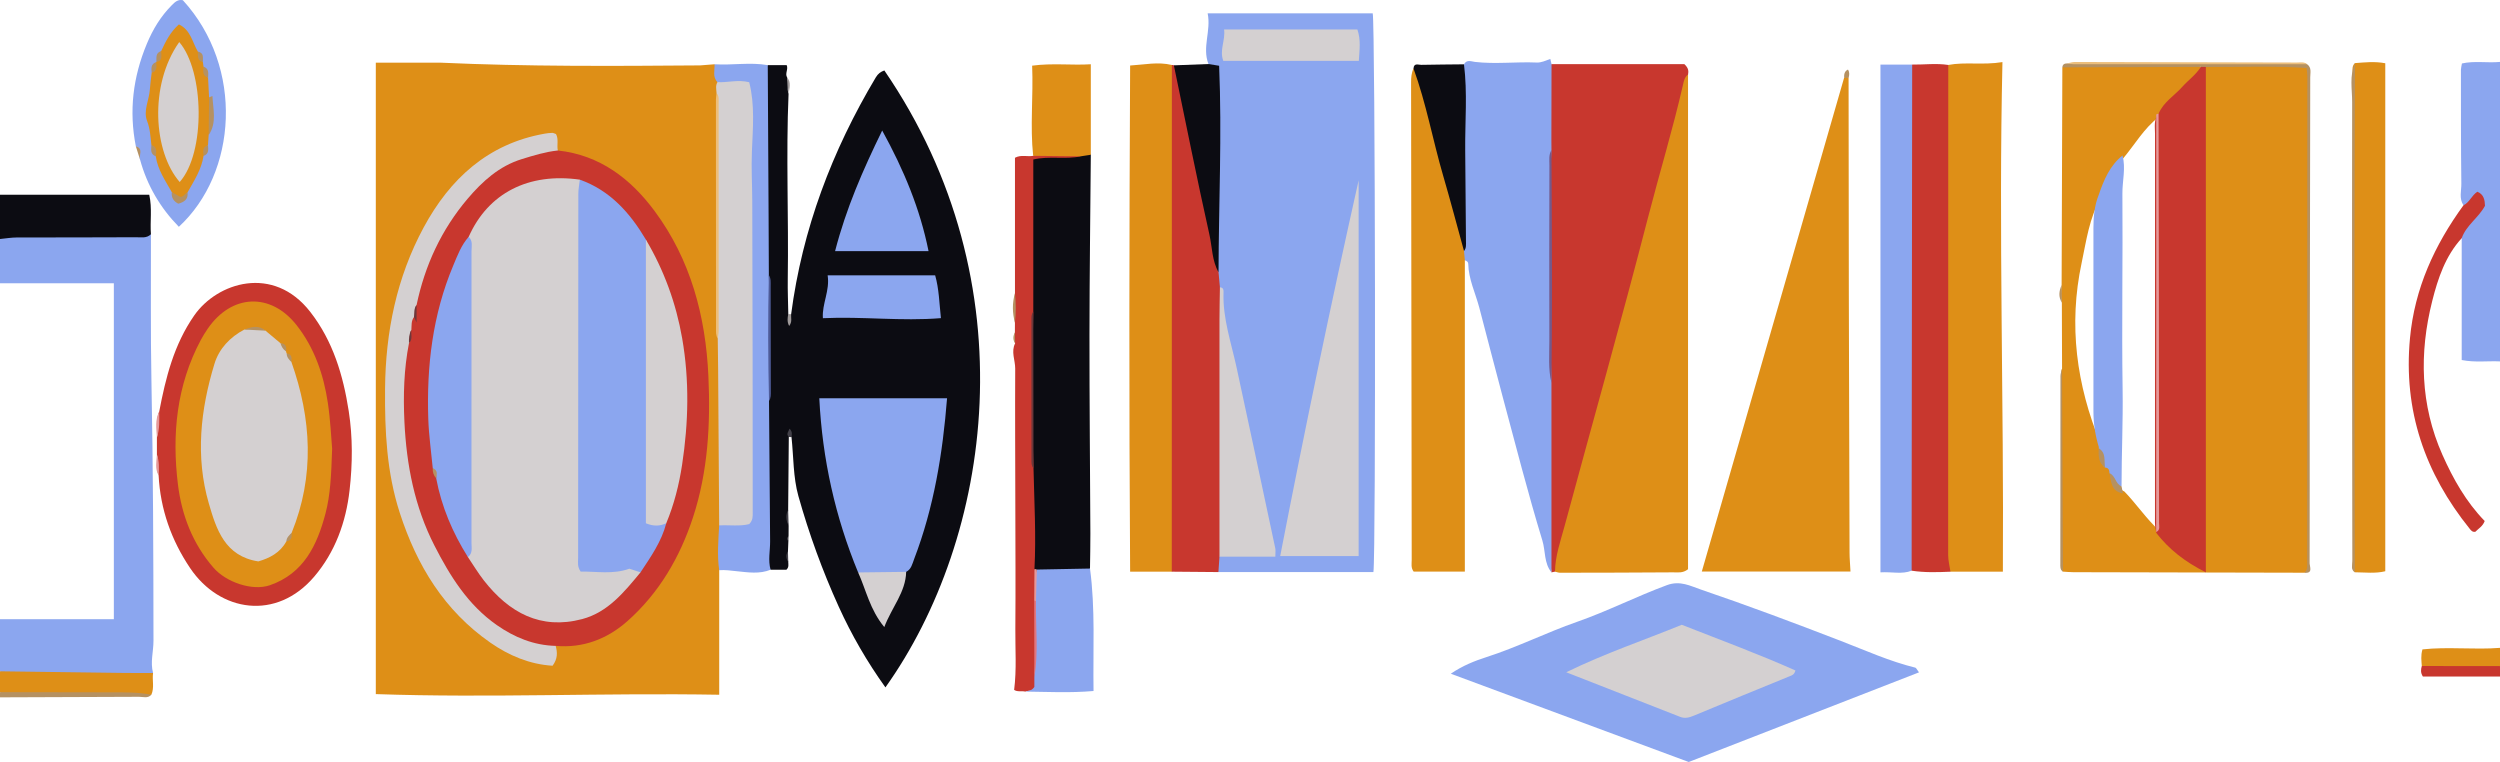 <?xml version="1.0" encoding="utf-8"?>
<!-- Generator: Adobe Illustrator 16.0.2, SVG Export Plug-In . SVG Version: 6.00 Build 0)  -->
<svg version="1.2" baseProfile="tiny" id="Layer_1" xmlns="http://www.w3.org/2000/svg" xmlns:xlink="http://www.w3.org/1999/xlink"
	 x="0px" y="0px" width="960px" height="292.607px" viewBox="0 0 960 292.607" xml:space="preserve">
<g>
	<path fill-rule="evenodd" fill="#8BA6EF" d="M0,237.779c14.431,0,28.862,0,43.718,0c0-42.993,0-85.498,0-129
		c-14.615,0-29.167,0-43.718,0c0-5.667,0-11.333,0-17c1.823-2.237,4.243-2.974,7.047-2.987c15.07-0.07,30.14-0.117,45.211-0.083
		c1.981,0.005,4.008-0.143,5.7,1.232c0.046,18.809-0.171,37.623,0.195,56.426c0.647,33.241,0.757,66.483,0.783,99.729
		c0.003,4.111-1.282,8.205-0.158,12.326c-1.805,1.519-3.99,1.439-6.146,1.444c-15.251,0.033-30.501,0.035-45.752,0
		c-2.501-0.006-5.025,0.054-6.88-2.087C0,251.112,0,244.446,0,237.779z"/>
	<path fill-rule="evenodd" fill="#8BA6EF" d="M960,138.779c-4.76-0.227-9.564,0.482-14.707-0.529c0-15.71,0-31.249,0-46.788
		c-1.351-3.987,1.938-5.826,3.889-8.233c1.59-1.964,3.721-3.643,2.619-6.658c-2.467-0.008-3.275,3.295-5.827,2.262
		c-1.77-2.586-0.785-5.509-0.819-8.235c-0.184-14.594-0.144-29.189-0.16-43.785c0-0.648,0.2-1.297,0.389-2.437
		c4.783-1.088,9.754-0.135,14.617-0.596C960,62.112,960,100.446,960,138.779z"/>
	<path fill-rule="evenodd" fill="#0C0C12" d="M57.958,89.941c-1.626,1.653-3.792,1.148-5.682,1.161
		c-15.277,0.105-30.554,0.036-45.832,0.089C4.295,91.198,2.148,91.574,0,91.779c0-5.667,0-11.333,0-17c19.056,0,38.113,0,57.313,0
		C58.486,80.044,57.559,85.027,57.958,89.941z"/>
	<path fill-rule="evenodd" fill="#DE8F17" d="M0,257.779c15.947,0.212,31.893,0.433,47.84,0.63
		c3.645,0.045,7.292,0.011,10.938,0.013c-0.398,2.77,0.568,5.646-0.659,8.35c-3.115,1.315-6.228-0.106-9.35-0.068
		c-14.33,0.173-28.662,0.093-42.994,0.058c-1.96-0.005-4.036,0.423-5.775-0.981C0,263.112,0,260.446,0,257.779z"/>
	<path fill-rule="evenodd" fill="#DE8F17" d="M929.97,255.749c-0.119-1.955-0.464-3.919,0.254-6.384
		c9.862-1.082,19.858,0.204,29.776-0.586c0,2.333,0,4.667,0,7c-0.246,0.219-0.465,0.575-0.744,0.631
		C949.447,258.37,939.656,259.272,929.97,255.749z"/>
	<path fill-rule="evenodd" fill="#C8372E" d="M929.97,255.749c10.011,0.01,20.021,0.021,30.03,0.03c0,1.333,0,2.667,0,4
		c-9.918,0-19.836,0-29.618,0C929.43,258.314,929.612,257.038,929.97,255.749z"/>
	<path fill-rule="evenodd" fill="#B59161" d="M0,265.779c14.096,0.028,28.192,0.077,42.288,0.074
		c5.298-0.001,10.595-0.098,15.831,0.918c-1.349,1.517-3.121,0.794-4.702,0.803C35.612,267.675,17.806,267.72,0,267.779
		C0,267.112,0,266.446,0,265.779z"/>
	<path fill-rule="evenodd" fill="#DE8F17" d="M268.876,25.112c1.835-0.146,3.671-0.29,5.507-0.436
		c1.813,2.142,1.633,4.847,2.099,7.375c0.345,1.504,0.667,3.007,0.428,4.565c-0.327,1.976-0.425,3.959-0.423,5.961
		c0.016,25.777,0.044,51.556-0.031,77.333c-0.01,3.386,0.728,6.589,1.436,9.833c0.273,23.959,0.477,47.92-0.067,71.881
		c0.355,3.95,0.254,7.908,0.248,11.866c-0.003,2.069-0.502,3.904-1.887,5.465c0,15.61,0,31.221,0,47.829
		c-44.257-0.785-87.821,1.28-131.872-0.247c0-80.853,0-161.339,0-242.467c8.367,0,16.645,0,24.921,0
		C202.436,25.581,235.656,25.379,268.876,25.112z"/>
	<path fill-rule="evenodd" fill="#DE8F17" d="M884.834,219.927c-29.561-0.065-59.123-0.128-88.684-0.205
		c-1.323-0.003-2.646-0.141-3.969-0.216c-1.023-0.929-0.664-2.165-0.665-3.283c-0.019-24.079-0.017-48.158-0.014-72.237
		c0-0.831-0.009-1.661,0.33-2.446c-0.026-8.438-0.052-16.876-0.079-25.314c-0.42-2.258-0.302-4.523-0.092-6.791
		c0.094-27.856,0.187-55.714,0.28-83.571c1.967-1.081,4.125-1.078,6.272-1.076c14.941,0.014,29.884-0.061,44.813,0.035
		c0.824,0.079,1.632,0.225,2.596,1.703c-3.486,7.083-10.744,11.396-15.662,17.648c-0.346,0.342-0.74,0.628-1.158,0.869
		c-5.502,4.286-8.959,10.33-13.34,15.583c-4.391,4.247-5.557,10.327-8.686,15.296c-4.536,7.757-5.619,16.55-7.439,25.087
		c-5.072,23.785-1.979,46.773,7.18,69.097c0.301,0.405,0.521,0.858,0.672,1.338c0.559,2.387-0.308,5.265,2.386,6.927
		c0.859,0.854,1.534,1.819,1.789,3.028c0.644,2.928,1.253,5.875,4.376,7.327c4.025,4.107,7.287,8.876,11.322,12.984
		c1.029,1.049,1.841,2.312,3.165,3.074c4.343,3.479,8.001,7.888,13.322,10.096c2.072-2.516,1.329-5.115,1.331-7.509
		c0.049-57.564,0.028-115.129,0.051-172.693c0.002-3.284-0.459-6.717,2.15-9.431c12.916-0.929,25.814-0.444,38.27-0.249
		c1.628,2.053,1.123,3.785,1.123,5.392c0.027,61.559,0.04,123.117-0.071,184.676C886.4,216.618,888.114,219.238,884.834,219.927z"/>
	<path fill-rule="evenodd" fill="#0C0C12" d="M302.693,215.834c0.01,0.95,0.323,1.96-0.711,2.94c-1.903,0-3.99,0-6.077,0
		c-2.151-1.658-1.95-4.069-1.97-6.366c-0.081-9.269-0.202-18.542,0.013-27.806c0.237-10.256-1.986-20.433-0.829-30.704
		c2.115-6.609,1.465-13.436,1.323-20.173c-0.199-9.375,1.215-18.842-1.337-28.109c-0.424-25.051-0.148-50.104-0.168-75.156
		c-0.001-2.033,0.202-3.997,1.885-5.448c2.41,0,4.821,0,7.265,0c0.703,1.606-0.754,3.214,0.168,4.718
		c0.627,2.059-0.168,4.241,0.551,6.292c-1.013,23.715,0.064,47.438-0.304,71.156c-0.069,4.467,0.13,8.938,0.206,13.406
		c0.284,0.772,0.653,0.733,1.084,0.115c4.297-32.674,15.691-62.801,32.527-91c0.845-1.415,1.87-2.146,3.268-2.646
		c56.139,81.996,41.234,179.597,0.412,236.907c-7.039-9.838-12.992-20.123-17.943-31.029c-6.25-13.766-11.408-27.966-15.481-42.466
		c-2.025-7.21-1.827-15.045-2.635-22.597c-0.304-0.457-0.618-0.81-1.039-0.105c-0.083,9.328-0.165,18.656-0.248,27.985
		c-0.149,2.03-0.444,4.064,0.178,6.072c-0.007,1.308-0.014,2.616-0.021,3.925c-0.374,0.681-0.333,1.376-0.076,2.08
		c-0.052,1.313-0.104,2.625-0.156,3.938C302.507,213.123,302.363,214.485,302.693,215.834z"/>
	<path fill-rule="evenodd" fill="#8BA6EF" d="M464.052,24.587c-2.509-6.44,1.074-12.695-0.313-19.464c21.755,0,42.618,0,63.386,0
		c0.963,3.459,1.263,208.877,0.262,214.556c-19.734,0-39.625,0-59.516,0c-1.678-1.837-1.769-3.818-0.55-5.92
		c2.063-2.213,4.814-1.845,7.45-2.013c3.921-0.249,7.941,0.706,12.163-0.896c-0.198-7.233-2.137-14.129-3.68-21.022
		c-4.356-19.461-8.008-39.074-12.865-58.43c-1.239-4.938-2.164-10.061-1.882-15.256c0.121-2.225-0.308-4.296-1.62-6.143
		c-0.67-1.646-0.849-3.354-0.663-5.106c1.02-6.1-0.081-12.191-0.071-18.287c0.027-16.409,1.231-32.795,0.887-49.218
		C466.945,32.825,466.553,28.506,464.052,24.587z"/>
	<path fill-rule="evenodd" fill="#DE8F17" d="M709.855,29.914c0.03,27.828,0.041,55.656,0.096,83.483
		c0.066,32.924,0.166,65.847,0.275,98.77c0.008,2.299,0.223,4.596,0.362,7.296c-18.786,0-37.358,0-57.091,0
		c18.295-63.482,36.469-126.549,54.645-189.614C708.738,29.197,709.311,29.188,709.855,29.914z"/>
	<path fill-rule="evenodd" fill="#C8372E" d="M595.789,24.617c17.277,0,34.555,0,50.995,0c1.847,1.718,1.572,2.888,1.424,4.034
		c-1.898,10.574-4.323,21.011-7.163,31.387c-8.69,31.761-17.218,63.568-25.561,95.423c-5.099,19.466-11.173,38.668-15.672,58.295
		c-0.479,2.087-0.818,4.293-2.688,5.754c-0.453,0.094-0.908,0.188-1.361,0.281c-0.859-6.886-1.885-13.75-1.887-20.722
		c-0.002-17.432,0.109-34.864-0.084-52.298c0.602-3.276,0.736-6.578,0.73-9.91c-0.037-23.588-0.029-47.177-0.006-70.765
		c0.004-2.666-0.088-5.31-0.643-7.924c-0.221-9.257,0.66-18.533-0.673-27.783C592.883,28.18,592.889,25.62,595.789,24.617z"/>
	<path fill-rule="evenodd" fill="#DE8F17" d="M597.125,219.51c0.069-6.063,2.113-11.73,3.664-17.469
		c10.688-39.543,21.844-78.964,32.078-118.623c4.379-16.969,9.495-33.744,13.4-50.836c0.322-1.407,0.57-2.98,1.94-3.931
		c0,63.408,0,126.816,0,189.93c-2.007,1.599-3.933,1.187-5.69,1.2c-14.483,0.113-28.969,0.134-43.452,0.153
		C598.418,219.936,597.771,219.658,597.125,219.51z"/>
	<path fill-rule="evenodd" fill="#8BA6EF" d="M736.893,258.189c-30.094,11.714-59.869,23.304-88.426,34.418
		c-31.113-11.544-60.939-22.61-91.359-33.897c4.497-3.086,9.175-4.934,13.736-6.399c11.873-3.815,23.011-9.433,34.734-13.524
		c11.78-4.111,22.884-9.806,34.584-14.115c5-1.842,8.996,0.358,12.838,1.665c18.125,6.167,36.066,12.896,53.93,19.795
		c9.441,3.646,18.672,7.818,28.547,10.245C735.835,256.464,736.06,257.094,736.893,258.189z"/>
	<path fill-rule="evenodd" fill="#8BA6EF" d="M595.789,24.617c-0.02,9.687-0.039,19.372-0.056,29.059
		c-0.002,1.318,0.02,2.637,0.03,3.955c-0.592,8.983-0.262,17.978-0.234,26.965c0.065,20.819-0.365,41.641,0.229,62.457
		c0.002,24.246,0.004,48.492,0.006,72.738c-2.904-3.531-2.256-8.16-3.488-12.201c-5.58-18.306-10.32-36.869-15.288-55.359
		c-3.049-11.35-5.944-22.74-8.946-34.102c-1.48-5.599-4.117-10.902-4.239-16.849c-0.015-0.734-0.606-1.128-1.301-1.307
		c-1.515-0.572-1.718-1.876-1.821-3.239c1.223-4.93,0.464-9.88,0.369-14.86c-0.336-17.645-0.156-35.296-0.115-52.944
		c0.003-1.54,0.291-2.975,1.232-4.23c1.027-1.961,2.84-1.086,4.217-0.926c7.893,0.924,15.789-0.111,23.674,0.237
		c1.869,0.083,3.431-0.733,5.259-1.385C595.497,23.388,595.643,24.003,595.789,24.617z"/>
	<path fill-rule="evenodd" fill="#DE8F17" d="M748.137,24.941c6.573-1.242,13.234,0.139,20.803-1.097
		c-1.497,65.395,0.578,130.336,0.164,195.689c-6.943,0-13.534,0-20.125,0c-2.863-1.964-3.051-4.934-3.063-8.004
		c-0.054-12.483-0.021-24.968-0.022-37.451c-0.004-46.773-0.021-93.546,0.032-140.318C745.928,30.69,745.171,27.317,748.137,24.941z
		"/>
	<path fill-rule="evenodd" fill="#0C0C12" d="M418.872,59.429c-0.183,23.086-0.495,46.172-0.514,69.259
		c-0.021,25.402,0.237,50.804,0.347,76.206c0.02,4.477-0.094,8.953-0.146,13.43c-0.686,1.525-2.002,2.284-3.537,2.324
		c-5.586,0.145-11.199,0.844-16.737-0.531c-0.616-0.183-1.167-0.49-1.657-0.906c-1.285-1.449-1.692-3.241-1.546-5.066
		c0.938-11.659-0.642-23.307-0.133-34.966c1.2-9.283,0.515-18.606,0.488-27.901c-0.03-10.459,0.79-20.945-0.619-31.38
		c0.213-17.13-0.012-34.262,0.096-51.393c0.053-8.425,0.828-9.241,9.095-9.187c3.356,0.022,6.634-0.295,9.866-1.152
		C415.661,58.083,417.662,57.221,418.872,59.429z"/>
	<path fill-rule="evenodd" fill="#DE8F17" d="M562.178,96.398c0.107,1.191,0.215,2.384,0.323,3.575c0,39.728,0,79.455,0,119.535
		c-6.602,0-13.162,0-19.644,0c-1.134-1.46-0.758-3.004-0.76-4.461c-0.088-61.126-0.159-122.251-0.238-183.377
		c-0.002-1.847,0.12-3.661,0.929-5.362c2.748,0.721,3.263,3.148,3.897,5.345c4.153,14.387,7.123,29.098,11.496,43.407
		C560.331,82.095,561.924,89.082,562.178,96.398z"/>
	<path fill-rule="evenodd" fill="#DE8F17" d="M449.959,219.523c-5.122,0-10.245,0-15.99,0c-0.441-64.819-0.341-129.398,0-194.364
		c5.459-0.326,10.696-1.511,16.026-0.202c2.927,4.711,1.717,10.067,1.853,15.04c0.607,22.282,0.235,44.581,0.255,66.874
		c0.031,34.771,0.034,69.542-0.027,104.313C452.07,214.087,452.786,217.287,449.959,219.523z"/>
	<path fill-rule="evenodd" fill="#C8372E" d="M449.959,219.523c0.012-64.855,0.024-129.711,0.036-194.566
		c0.273-0.046,0.532-0.002,0.774,0.133c2.082,1.158,2.735,3.141,3.306,5.3c3.398,12.85,4.862,26.079,7.761,39.034
		c1.805,8.066,3.735,16.132,4.878,24.356c0.499,3.587-0.167,7.295,1.203,10.77c0.176,1.927,0.352,3.854,0.528,5.78
		c0.763,8.23,1.502,16.487,1.582,24.734c0.227,23.56,0.099,47.122,0.061,70.684c-0.004,2.784,0.422,5.71-1.811,8.01
		c-0.135,1.974-0.271,3.947-0.406,5.921C461.9,219.627,455.93,219.575,449.959,219.523z"/>
	<path fill-rule="evenodd" fill="#C8372E" d="M748.137,24.941c-0.027,62.732-0.063,125.465-0.042,188.196
		c0.001,2.133,0.576,4.265,0.884,6.396c-4.979,0.217-9.955,0.374-14.907-0.389c-2.634-1.868-2.134-4.713-2.146-7.307
		c-0.084-17.481-0.039-34.963-0.039-52.443c-0.001-41.955-0.025-83.91,0.037-125.865c0.004-3.06-0.786-6.461,2.354-8.73
		C738.896,24.856,743.523,24.225,748.137,24.941z"/>
	<path fill-rule="evenodd" fill="#DE8F17" d="M904.299,24.235c3.775-0.278,7.553-0.725,11.648,0.054c0,65.039,0,129.886,0,195.068
		c-3.84,0.948-7.787,0.425-11.705,0.397c-1.391-1.401-0.705-3.164-0.705-4.74c-0.041-62.028-0.041-124.057-0.001-186.084
		C903.537,27.366,902.82,25.594,904.299,24.235z"/>
	<path fill-rule="evenodd" fill="#8BA6EF" d="M734.277,24.8c-0.063,53.791-0.125,107.583-0.186,161.375
		c-0.012,10.99-0.014,21.98-0.021,32.971c-3.729,1.475-7.495,0.371-11.978,0.631c0-65.257,0-130.053,0-194.977
		C726.422,24.8,730.35,24.8,734.277,24.8z"/>
	<path fill-rule="evenodd" fill="#C8372E" d="M61.137,158.065c2.493-13.037,5.631-25.703,13.459-36.946
		c8.812-12.655,30.337-19.595,44.531-1.379c8.752,11.232,12.659,24.407,14.788,38.131c1.557,10.033,1.473,20.188,0.33,30.328
		c-1.395,12.378-5.577,23.81-13.56,33.199c-14.5,17.055-36.259,13.705-47.687-3.269c-7.208-10.707-11.424-22.57-12.089-35.57
		c-0.997-2.606,0.081-5.383-0.655-8.011c-0.002-2.178-0.004-4.354-0.006-6.532C61.17,164.755,59.601,161.271,61.137,158.065z"/>
	<path fill-rule="evenodd" fill="#8BA6EF" d="M294.82,25.012c0.105,19.077,0.214,38.154,0.316,57.231
		c0.042,7.796,0.068,15.591,0.101,23.387c0.473,16.118,0.349,32.236,0.065,48.355c0.143,17.954,0.292,35.909,0.423,53.863
		c0.026,3.644-0.84,7.299,0.179,10.926c-4.237,1.733-8.641,1.016-12.937,0.577c-2.27-0.231-4.501-0.574-6.784-0.396
		c-0.863-5.732-0.324-11.467-0.018-17.2c2.486-3.242,6.81-0.986,10.719-3.992c0.115-53.794,0.068-108.355-0.261-161.326
		c-3.768-4.885-8.655-1.257-11.117-4.899c-1.983-2.023-0.992-4.534-1.125-6.861C281.19,25.115,288.025,23.819,294.82,25.012z"/>
	<path fill-rule="evenodd" fill="#C8372E" d="M414.925,60.039c-5.836,1.292-11.903-0.239-18.139,1.209c0,19.628,0,39.021,0,58.415
		c-0.426,20.053-0.576,40.105,0.081,60.157c0.289,12.906,1.029,25.809,0.366,38.724c2.281,3.876,0.862,8.136,1.265,12.205
		c0.204,9.4-0.434,18.813,0.382,28.202c0.195,1.853-0.018,3.627-1.081,5.212c-1.012,1.502-2.763,0.831-4.084,1.409
		c-1.412-0.332-2.989,0.211-4.287-0.65c1.002-7.891,0.401-15.66,0.465-23.41c0.131-15.803,0.019-31.609-0.006-47.414
		c-0.028-17.518-0.14-35.036-0.046-52.554c0.017-3.233-1.671-6.471-0.032-9.698c-0.479-1.398-0.371-2.809-0.092-4.224
		c0.005-1.233,0.011-2.467,0.016-3.699c-0.368-3.775-0.391-7.55,0.013-11.324c0-17.354,0-34.708,0-52.022
		c2.364-1.278,4.749-0.303,6.988-0.742C401.162,56.696,410.914,56.806,414.925,60.039z"/>
	<path fill-rule="evenodd" fill="#8BA6EF" d="M393.715,265.572c1.031-0.391,2.327-0.104,3.476-1.783c0-0.853,0-2.29,0-3.728
		c0.699-9.735,0.122-19.483,0.312-29.225c0.389-4.033-0.8-8.15,0.649-12.126c6.802-0.129,13.604-0.259,20.407-0.388
		c2.078,15.489,1.121,31.03,1.356,47.024C410.829,266.141,402.267,265.661,393.715,265.572z"/>
	<path fill-rule="evenodd" fill="#8BA6EF" d="M52.163,56.187c-2.684-13.564-1.109-26.577,4.226-39.372
		c2.346-5.626,5.338-10.536,9.578-14.811c1.224-1.233,2.375-2.337,4.265-1.911c23.614,25.814,20.828,66.387-1.553,86.998
		c-7.174-7.337-12.184-15.888-14.896-25.789C53.193,59.612,53.937,57.501,52.163,56.187z"/>
	<path fill-rule="evenodd" fill="#C8372E" d="M945.974,78.832c2.31-1.087,3.091-3.738,5.335-5.213
		c2.508,1.052,2.857,3.187,2.92,5.42c-2.523,4.651-7.219,7.475-8.936,12.423c-6.261,6.839-9.121,15.424-11.301,24.048
		c-5.063,20.031-4.613,39.971,3.886,59.112c4.108,9.253,9.103,18.117,16.247,25.45c-0.734,2.026-2.417,2.911-3.592,4.128
		c-1.1,0.203-1.646-0.501-2.146-1.122c-17.214-21.378-25.552-45.424-22.961-73.147C927.219,110.733,934.842,94.142,945.974,78.832z"
		/>
	<path fill-rule="evenodd" fill="#DE8F17" d="M414.925,60.039c-6.064-0.068-12.128-0.137-18.192-0.205
		c-1.22-11.401,0.095-22.804-0.39-34.618c7.844-1.056,15.354-0.079,22.528-0.542c0,11.979,0,23.366,0,34.755
		C417.556,59.632,416.241,59.836,414.925,60.039z"/>
	<path fill-rule="evenodd" fill="#0C0C12" d="M467.917,104.55c-2.52-4.457-2.42-9.599-3.49-14.395
		c-4.823-21.628-9.152-43.367-13.659-65.065c4.428-0.168,8.855-0.336,13.283-0.503c1.129,0.184,2.258,0.366,4.095,0.665
		C469.261,51.642,467.991,78.1,467.917,104.55z"/>
	<path fill-rule="evenodd" fill="#0C0C12" d="M562.178,96.398c-2.663-9.663-5.205-19.36-8.018-28.979
		c-3.989-13.65-6.48-27.713-11.372-41.11c0.146-2.245,1.849-1.384,2.982-1.407c5.464-0.114,10.931-0.143,16.396-0.202
		c1.371,10.952,0.383,21.938,0.471,32.908c0.095,11.657,0.203,23.314,0.293,34.973C562.939,93.896,563.117,95.262,562.178,96.398z"
		/>
	<path fill-rule="evenodd" fill="#B59161" d="M884.834,219.927c1.389-1.104,1.125-2.66,1.125-4.138
		c0.022-62.208,0.043-124.416,0.053-186.624c0-0.819-0.145-1.638-0.275-3.042c-12.902-0.898-25.806-0.296-38.69-0.402
		c-0.653,0.651-1.295,0.651-1.925-0.035c-17.727,0.06-35.452,0.118-53.179,0.177c0.095-1.146,0.813-1.53,1.855-1.518
		c29.892-0.146,59.783-0.024,89.675-0.062c0.832-0.002,1.662-0.008,2.438,0.362c1.855,1.332,1.221,3.297,1.219,5.054
		c-0.055,42.233-0.146,84.467-0.201,126.701c-0.024,19.952,0.043,39.904-0.033,59.855
		C886.889,217.619,888.344,220.321,884.834,219.927z"/>
	<path fill-rule="evenodd" fill="#B59161" d="M904.299,24.235c-0.063,26.267-0.176,52.533-0.177,78.8
		c-0.002,38.907,0.076,77.813,0.12,116.72c-1.61-1.063-0.945-2.68-0.946-4.097c-0.063-58.806-0.164-117.61-0.069-176.415
		C903.235,34.265,902.134,29.1,904.299,24.235z"/>
	<path fill-rule="evenodd" fill="#ECBE7B" d="M885.91,24.646c-29.883,0.009-59.767,0.021-89.649,0.014
		c-0.821-0.001-1.642-0.205-2.463-0.314c0.966-0.19,1.931-0.547,2.896-0.546c28.46,0.041,56.92,0.112,85.379,0.206
		C883.366,24.009,884.762,23.661,885.91,24.646z"/>
	<path fill-rule="evenodd" fill="#B59161" d="M791.833,141.539c0.078,19.491,0.153,38.981,0.235,58.472
		c0.027,6.499,0.075,12.997,0.113,19.495c-1.195-0.771-1.016-2.005-1.016-3.145c0-23.978,0.006-47.955,0.05-71.933
		C791.218,143.465,791.618,142.502,791.833,141.539z"/>
	<path fill-rule="evenodd" fill="#B59161" d="M389.745,112.599c0.4,3.774,0.43,7.55-0.013,11.324
		C388.73,120.146,388.65,116.372,389.745,112.599z"/>
	<path fill-rule="evenodd" fill="#A09B9B" d="M303.791,120.699c-0.1,1.381,0.511,2.847-0.755,4.484
		c-0.865-1.647-0.634-3.118-0.33-4.6C303.067,120.622,303.429,120.661,303.791,120.699z"/>
	<path fill-rule="evenodd" fill="#E69899" d="M61.137,158.065c0.039,3.347,0.207,6.705-0.888,9.951
		C60.053,164.655,59.473,161.26,61.137,158.065z"/>
	<path fill-rule="evenodd" fill="#B59161" d="M52.163,56.187c3.06,0.907,1.076,3.411,1.62,5.115
		C53.242,59.597,52.703,57.892,52.163,56.187z"/>
	<path fill-rule="evenodd" fill="#E69899" d="M60.254,174.549c0.935,2.612,0.842,5.308,0.655,8.011
		C59.424,179.993,60.093,177.25,60.254,174.549z"/>
	<path fill-rule="evenodd" fill="#434149" d="M302.83,201.821c-1.033-1.996-1.221-4.017-0.178-6.072
		C302.712,197.772,302.771,199.797,302.83,201.821z"/>
	<path fill-rule="evenodd" fill="#B59161" d="M791.662,109.434c0.031,2.264,0.062,4.527,0.092,6.791
		C790.356,113.979,790.672,111.711,791.662,109.434z"/>
	<path fill-rule="evenodd" fill="#B59161" d="M709.855,29.914c-0.571-0.022-1.143-0.044-1.713-0.065
		c-0.042-1.294,0.105-2.496,1.477-3.142C710.306,27.766,710.156,28.835,709.855,29.914z"/>
	<path fill-rule="evenodd" fill="#434149" d="M302.9,167.764c-1.159-1.142-0.112-1.949,0.273-3.158
		c1.185,1.133,0.929,2.207,0.766,3.264C303.592,167.834,303.246,167.799,302.9,167.764z"/>
	<path fill-rule="evenodd" fill="#A09B9B" d="M302.804,36.021c-0.184-2.098-0.367-4.195-0.551-6.292
		C303.924,31.696,303.106,33.882,302.804,36.021z"/>
	<path fill-rule="evenodd" fill="#B59161" d="M389.716,127.622c0.031,1.408,0.062,2.815,0.092,4.224
		C388.868,130.457,388.995,129.046,389.716,127.622z"/>
	<path fill-rule="evenodd" fill="#434149" d="M302.693,215.834c-0.833-1.334-1.083-2.686-0.116-4.07
		C302.616,213.12,302.654,214.478,302.693,215.834z"/>
	<path fill-rule="evenodd" fill="#434149" d="M302.733,207.826c-0.672-0.719-0.509-1.407,0.076-2.08
		C302.784,206.439,302.758,207.133,302.733,207.826z"/>
	<path fill-rule="evenodd" fill="#C8372E" d="M214.208,57.784c16.162,1.746,27.99,10.876,37.19,23.294
		c13.848,18.691,19.574,40.355,20.628,63.338c0.843,18.37-0.155,36.664-5.908,54.243c-5.011,15.313-13.046,29.113-25.238,39.897
		c-7.682,6.796-16.932,10.385-27.5,9.466c-2.283,2.139-4.924,1.518-7.534,0.941c-12.132-2.676-21.235-9.947-28.716-19.414
		c-13.991-17.707-21.354-37.932-23.307-60.417c-1.1-12.659-1.092-25.147,1.183-37.634c0.657-1.595,1.391-3.174,1.157-4.982
		c0.031-1.713,0.205-3.383,1.536-4.658c2.502-1.591,0.113-3.759,0.629-5.591c4.717-20.324,13.338-38.303,30.5-51.24
		c6.038-4.551,13.098-6.422,20.215-8.21C210.864,56.36,212.7,56.335,214.208,57.784z"/>
	<path fill-rule="evenodd" fill="#D4D0D1" d="M275.508,31.538c3.935,0.24,7.857-1.058,12.187,0.037
		c2.214,8.612,1.409,17.625,1.039,26.485c-0.27,6.475,0.112,12.878,0.137,19.315c0.158,39.793,0.143,79.586,0.174,119.379
		c0.001,1.484,0.118,3.029-1.354,4.505c-3.596,0.915-7.587,0.284-11.524,0.496c-0.134-20.098-0.264-40.195-0.405-60.293
		c-0.026-3.821-0.096-7.642-0.146-11.463c-0.265-29.602-0.032-59.203-0.128-88.805c-0.006-1.814,0.308-3.66-0.328-5.441
		C275.07,34.332,274.686,32.885,275.508,31.538z"/>
	<path fill-rule="evenodd" fill="#D4D0D1" d="M158.98,121.742c-1.152,1.496-0.879,3.282-1.015,4.985
		c-1.116,1.533,0.171,3.503-0.917,5.041c-1.954,9.988-2.229,20.103-1.75,30.204c0.786,16.546,3.911,32.65,11.517,47.514
		c5.974,11.675,12.853,22.792,23.944,30.535c6.811,4.754,14.213,7.787,22.621,8.001c0.689,2.488,0.814,4.911-1.19,7.617
		c-8.69-0.509-16.712-3.857-23.917-8.877c-17.64-12.292-28.175-29.52-34.746-49.784c-5.071-15.641-5.797-31.55-5.665-47.7
		c0.18-21.802,4.457-42.741,14.815-61.931c10.039-18.598,24.634-32.139,46.405-36.008c0.974-0.174,1.966-0.296,2.952-0.318
		c0.46-0.01,0.928,0.276,1.471,0.453c1.101,2.01,0.241,4.244,0.701,6.31c-4.771,0.512-9.339,1.92-13.885,3.325
		c-8.639,2.671-15.091,8.533-20.76,15.215c-10.065,11.865-16.415,25.598-19.597,40.81
		C158.823,118.495,160.199,120.396,158.98,121.742z"/>
	<path fill-rule="evenodd" fill="#ECBE7B" d="M275.159,35.754c1.019,1.107,0.797,2.49,0.798,3.8
		c0.016,29.161,0.022,58.321,0.009,87.482c0,0.988-0.228,1.977-0.35,2.964c-0.77-1.196-0.667-2.549-0.668-3.873
		c-0.018-29.299-0.033-58.598-0.033-87.896C274.915,37.405,275.074,36.58,275.159,35.754z"/>
	<path fill-rule="evenodd" fill="#C8372E" d="M845.121,25.686c0.643,0.012,1.283,0.023,1.925,0.035c0,64.187,0,128.373,0,194.075
		c-8.173-4.149-14.157-8.884-19.02-15.137c-0.057-0.323-0.113-0.646-0.17-0.97c-0.482-1.968-0.345-3.975-0.346-5.969
		c-0.009-48.795-0.016-97.589,0.017-146.384c0.002-2.609-0.584-5.383,1.365-7.672c1.881-4.476,6.072-6.913,9.132-10.35
		C840.334,30.721,843.264,28.701,845.121,25.686z"/>
	<path fill-rule="evenodd" fill="#8BA6EF" d="M815.049,59.701c1.309,4.882-0.086,9.775-0.047,14.666
		c0.203,25.071-0.295,50.149,0.082,75.217c0.186,12.41-0.415,24.784-0.408,37.177c-3.221-0.155-3.273-3.21-4.634-5.067
		c-0.063-1.1-0.279-2.081-1.675-2.138c-2.557-1.896-0.085-5.482-2.496-7.427l0.092-0.411c-1.375-4.479-2.09-9.048-2.084-13.748
		c0.025-23.488,0.027-46.977-0.003-70.464c-0.005-4.362,0.397-8.628,2.044-12.709C807.879,69.109,810.146,63.608,815.049,59.701z"/>
	<path fill-rule="evenodd" fill="#E69899" d="M827.97,204.304c0.013-32.133,0.032-64.266,0.038-96.398
		c0.004-21.312-0.014-42.622-0.021-63.934c0.263-0.217,0.564-0.319,0.905-0.307c0.037,21.95,0.084,43.9,0.112,65.85
		c0.038,30.437,0.067,60.872,0.07,91.309C829.075,202.052,829.624,203.558,827.97,204.304z"/>
	<path fill-rule="evenodd" fill="#B59161" d="M810.042,181.693c2.339,0.963,2.265,4.132,4.634,5.067
		c0.184,0.897,0.367,1.796,0.55,2.694C810.672,188.755,810.697,184.997,810.042,181.693z"/>
	<path fill-rule="evenodd" fill="#B59161" d="M805.871,172.129c3.008,1.743,1.98,4.845,2.496,7.427
		C805.672,177.706,805.848,174.892,805.871,172.129z"/>
	<path fill-rule="evenodd" fill="#8BA6EF" d="M329.521,219.816c-8.794-21.321-13.737-43.493-14.912-66.872
		c16.446,0,32.67,0,49.059,0c-1.674,21.204-5.044,41.905-12.645,61.749c-0.699,1.823-1.057,3.879-3.055,4.901
		C341.864,223.388,335.707,222.758,329.521,219.816z"/>
	<path fill-rule="evenodd" fill="#8BA6EF" d="M320.668,96.44c4.254-16.465,10.652-31.075,18.094-46.322
		c8.361,15.188,14.559,30.171,17.8,46.322C344.678,96.44,333.063,96.44,320.668,96.44z"/>
	<path fill-rule="evenodd" fill="#8BA6EF" d="M359.102,105.725c1.477,5.15,1.581,10.596,2.211,16.44
		c-15.241,1.251-30.104-0.702-45.326,0.021c-0.39-5.517,2.743-10.532,1.826-16.461C331.585,105.725,344.977,105.725,359.102,105.725
		z"/>
	<path fill-rule="evenodd" fill="#D4D0D1" d="M329.521,219.816c6.149-0.074,12.298-0.147,18.447-0.222
		c-0.191,7.822-5.448,13.485-8.405,21.201C334.021,234.091,332.586,226.548,329.521,219.816z"/>
	<path fill-rule="evenodd" fill="#4E5B98" d="M295.303,153.985c-0.386-16.118-0.442-32.236-0.065-48.355
		c0.902,1.335,0.697,2.854,0.7,4.329c0.03,13.397,0.049,26.795,0.066,40.191C296.005,151.469,296.103,152.811,295.303,153.985z"/>
	<path fill-rule="evenodd" fill="#D4D0D1" d="M521.713,213.528c-10.195,0-19.621,0-30.117,0
		c9.422-48.566,19.41-96.467,30.117-144.269C521.713,117.2,521.713,165.141,521.713,213.528z"/>
	<path fill-rule="evenodd" fill="#D4D0D1" d="M468.277,213.758c-0.001-30.319-0.01-60.64,0.003-90.959
		c0.001-4.156,0.107-8.313,0.165-12.469c1.476,0.063,1.414,1.207,1.384,2.156c-0.312,9.824,2.93,19.014,4.969,28.425
		c5.027,23.201,9.966,46.423,14.91,69.642c0.166,0.779,0.021,1.624,0.021,3.205C482.461,213.758,475.369,213.758,468.277,213.758z"
		/>
	<path fill-rule="evenodd" fill="#D4D0D1" d="M469.742,23.38c-1.557-4.18,0.851-7.785,0.314-12.059c17.228,0,34.145,0,51.188,0
		c1.375,4.041,0.791,7.795,0.553,12.059C504.479,23.38,487.297,23.38,469.742,23.38z"/>
	<path fill-rule="evenodd" fill="#73598B" d="M595.758,147.053c-1.312-5.391-0.791-10.887-0.809-16.332
		c-0.076-22.419-0.023-44.839,0.023-67.258c0.004-1.959-0.338-4.008,0.791-5.832c0.078,17.651,0.207,35.304,0.219,52.955
		C595.99,122.742,595.838,134.897,595.758,147.053z"/>
	<path fill-rule="evenodd" fill="#D4D0D1" d="M601.43,258.148c15.05-7.356,29.766-12.256,44.369-18.232
		c14.478,5.704,29.307,11.145,43.652,17.547c-0.465,1.614-1.292,1.834-2.039,2.14c-12.315,5.048-24.652,10.044-36.926,15.189
		c-1.804,0.756-3.47,1.197-5.26,0.5C631.072,269.776,616.932,264.223,601.43,258.148z"/>
	<path fill-rule="evenodd" fill="#6E373A" d="M396.867,179.82c-0.861-0.95-0.792-2.133-0.793-3.283
		c-0.007-17.854-0.007-35.71-0.009-53.565c0-1.155-0.08-2.328,0.721-3.309C396.813,139.716,396.84,159.768,396.867,179.82z"/>
	<path fill-rule="evenodd" fill="#E69899" d="M398.151,218.711c-0.115,4.026-0.229,8.053-0.344,12.079
		c-0.222-0.021-0.443-0.042-0.665-0.063c0.03-4.062,0.06-8.122,0.089-12.184C397.558,218.492,397.864,218.548,398.151,218.711z"/>
	<path fill-rule="evenodd" fill="#DE8F17" d="M127.541,172.313c-0.35,10.153-0.648,17.663-2.564,24.915
		c-3.201,12.117-8.327,22.96-21.296,27.484c-6.833,2.383-16.879-1.185-21.678-6.688c-8.032-9.21-12.222-20.219-13.667-31.915
		c-2.373-19.208-0.564-38.079,8.787-55.584c0.781-1.463,1.668-2.878,2.604-4.247c9.162-13.396,24.219-14.113,34.212-1.354
		c6.812,8.696,10.335,18.951,11.951,29.769C126.894,161.409,127.176,168.233,127.541,172.313z"/>
	<path fill-rule="evenodd" fill="#E07780" d="M397.143,230.728c0.222,0.02,0.443,0.041,0.665,0.063
		c-0.157,9.758,1.049,19.545-0.617,29.271C397.175,250.283,397.159,240.505,397.143,230.728z"/>
	<path fill-rule="evenodd" fill="#DE8F17" d="M61.887,19.625c1.712-3.729,3.557-7.366,6.813-10.254
		c4.553,2.158,5.148,6.851,7.286,10.448c1.396,0.977,0.687,2.961,1.922,4.015c0.081,0.588,0.162,1.176,0.244,1.763
		c1.085,1.209,0.567,3.075,1.742,4.247c0.131,2.513,0.263,5.024,0.395,7.537c1.073,4.846,1.284,9.681-0.164,14.498
		c-0.087,1.3-0.173,2.6-0.26,3.899c-1.172,1.111-0.586,2.956-1.704,4.09c-0.786,5.223-3.634,9.539-6.146,14.005
		c-0.842,0.864-0.425,2.836-2.04,2.655c-2.455,0.293-2.911-1.634-4-2.73c-2.474-4.409-5.426-8.604-6.161-13.791
		c-1.012-1.265-0.557-3.099-1.676-4.321c-0.367-3.094-0.467-6.151-1.647-9.197c-1.56-4.023,0.797-8.055,1.055-12.124
		c0.136-2.151,0.458-4.292,0.696-6.437c1.028-1.168,0.385-3.063,1.777-4.072l0.039-0.082C61.328,22.682,60.73,20.767,61.887,19.625z
		"/>
	<path fill-rule="evenodd" fill="#B59161" d="M80.124,51.879c0.055-4.833,0.109-9.666,0.164-14.498
		c0.43-0.171,0.86-0.342,1.29-0.513C81.794,41.939,83.366,47.143,80.124,51.879z"/>
	<path fill-rule="evenodd" fill="#B59161" d="M65.975,73.798c1.086,0.596,2.172,1.191,3.257,1.786
		c1.304,0.04,1.758-1.299,2.782-1.711c0.357,2.737-1.37,3.745-3.561,4.351C66.628,77.276,65.73,75.853,65.975,73.798z"/>
	<path fill-rule="evenodd" fill="#B59161" d="M61.887,19.625c-0.048,1.631,0.79,3.651-1.829,4.148
		C60.114,22.146,59.661,20.296,61.887,19.625z"/>
	<path fill-rule="evenodd" fill="#B59161" d="M77.907,23.834c-2.255-0.565-1.901-2.38-1.922-4.015
		C78.441,20.288,77.843,22.22,77.907,23.834z"/>
	<path fill-rule="evenodd" fill="#B59161" d="M60.019,23.855c0.014,1.622,0.52,3.459-1.777,4.072
		C58.093,26.247,57.88,24.538,60.019,23.855z"/>
	<path fill-rule="evenodd" fill="#B59161" d="M79.893,29.844c-2.243-0.733-1.87-2.54-1.742-4.247
		C80.344,26.352,79.98,28.154,79.893,29.844z"/>
	<path fill-rule="evenodd" fill="#B59161" d="M78.159,59.868c-0.126-1.652-0.55-3.429,1.704-4.09
		C80.007,57.438,80.259,59.144,78.159,59.868z"/>
	<path fill-rule="evenodd" fill="#B59161" d="M58.138,55.686c2.396,0.728,1.811,2.612,1.676,4.321
		C57.611,59.204,58.068,57.369,58.138,55.686z"/>
	<path fill-rule="evenodd" fill="#D4D0D1" d="M245.962,219.776c-6.239,7.527-12.5,15.327-22.399,17.95
		c-15.963,4.229-28.082-2.475-37.732-14.797c-2.24-2.86-4.113-6.007-6.156-9.021c-1.742-35.037-0.321-70.098-0.776-105.145
		c-0.078-5.972-0.222-11.951,1.086-17.84c7.433-16.747,22.95-24.725,42.669-21.935c1.798,2.687,1.428,5.74,1.429,8.713
		c0.015,43.599-0.001,87.196,0.03,130.795c0.002,2.624-0.454,5.339,1.137,8.29c4.035,1.525,8.503,1.201,12.86,0.339
		C241.427,216.469,244.017,216.887,245.962,219.776z"/>
	<path fill-rule="evenodd" fill="#8BA6EF" d="M245.962,219.776c-1.42-0.463-2.841-0.925-4.28-1.393
		c-6.242,2.272-12.631,1.005-18.708,1.111c-1.38-1.941-0.975-3.654-0.975-5.271c0.003-46.604,0.023-93.208,0.079-139.813
		c0.002-1.808,0.376-3.615,0.577-5.423c11.648,4.154,19.256,12.761,25.364,23.02c1.669,4.244,2.102,8.663,2.095,13.195
		c-0.041,28.612-0.034,57.226-0.001,85.838c0.003,2.46-0.405,5.01,0.851,7.163c1.368,1.625,3.555,1.373,4.886,2.711
		C254.033,207.978,249.899,213.825,245.962,219.776z"/>
	<path fill-rule="evenodd" fill="#8BA6EF" d="M179.985,90.924c1.697,1.632,1.07,3.732,1.071,5.663
		c0.021,37.264,0.017,74.526-0.009,111.79c-0.001,1.928,0.583,4.062-1.372,5.531c-5.882-9.34-10.129-19.338-12.176-30.223
		c0.115-1.484-0.381-2.762-1.318-3.889c-0.593-6.289-1.507-12.567-1.719-18.869c-0.681-20.247,1.651-40.086,9.567-58.922
		C175.637,98.181,177.113,94.136,179.985,90.924z"/>
	<path fill-rule="evenodd" fill="#D4D0D1" d="M255.85,200.916c-2.357,1.096-4.739,1.288-7.831,0.027c0-36.199,0-72.567,0-108.935
		c6.975,11.782,11.587,24.438,13.937,37.915c2.819,16.174,2.433,32.353-0.029,48.529
		C260.751,186.173,258.856,193.693,255.85,200.916z"/>
	<path fill-rule="evenodd" fill="#6E373A" d="M158.98,121.742c0.159-1.572-0.117-3.238,0.986-4.608c0,1.838,0,3.677,0,6.738
		C159.249,122.32,159.114,122.031,158.98,121.742z"/>
	<path fill-rule="evenodd" fill="#B59161" d="M166.182,179.797c2.034,0.756,1.56,2.361,1.318,3.889
		C166.526,182.57,166.056,181.285,166.182,179.797z"/>
	<path fill-rule="evenodd" fill="#6E373A" d="M157.049,131.769c-0.056-1.746,0.002-3.471,0.917-5.041
		C157.738,128.422,158.6,130.314,157.049,131.769z"/>
	<path fill-rule="evenodd" fill="#D4D0D1" d="M111.908,139.019c7.723,21.85,8.967,43.707,0.089,65.579
		c-0.702,1.08-1.024,2.395-2.032,3.284c-2.381,4.386-6.404,6.418-10.757,7.701c-12.896-1.979-16.158-12.421-19.012-22.24
		c-5.227-17.983-3.21-36.081,2.181-53.712c1.73-5.657,5.939-10.217,11.47-13.088c2.72-0.193,5.467-0.885,8.105,0.437
		c1.917,1.606,3.834,3.213,5.751,4.819c1.293,0.648,1.585,1.983,2.147,3.134c0.021,0.277,0.1,0.536,0.238,0.776
		C110.943,136.677,111.4,137.861,111.908,139.019z"/>
	<path fill-rule="evenodd" fill="#B59161" d="M101.953,126.979c-2.702-0.146-5.403-0.291-8.105-0.437
		C96.615,125.472,99.365,124.719,101.953,126.979z"/>
	<path fill-rule="evenodd" fill="#B59161" d="M109.851,134.933c-1.155-0.743-1.788-1.845-2.147-3.134
		C109.795,131.9,110.083,133.239,109.851,134.933z"/>
	<path fill-rule="evenodd" fill="#B59161" d="M111.908,139.019c-0.925-0.928-1.84-1.861-1.819-3.31
		C112.165,136.005,112.049,137.505,111.908,139.019z"/>
	<path fill-rule="evenodd" fill="#B59161" d="M109.965,207.882c0.069-1.471,1.105-2.344,2.032-3.284
		C112.109,206.181,111.985,207.618,109.965,207.882z"/>
	<path fill-rule="evenodd" fill="#D4D0D1" d="M69.007,69.895c-10.039-11.496-11.878-37.179-0.181-53.745
		C78.45,27.285,79.013,58.618,69.007,69.895z"/>
</g>
</svg>
